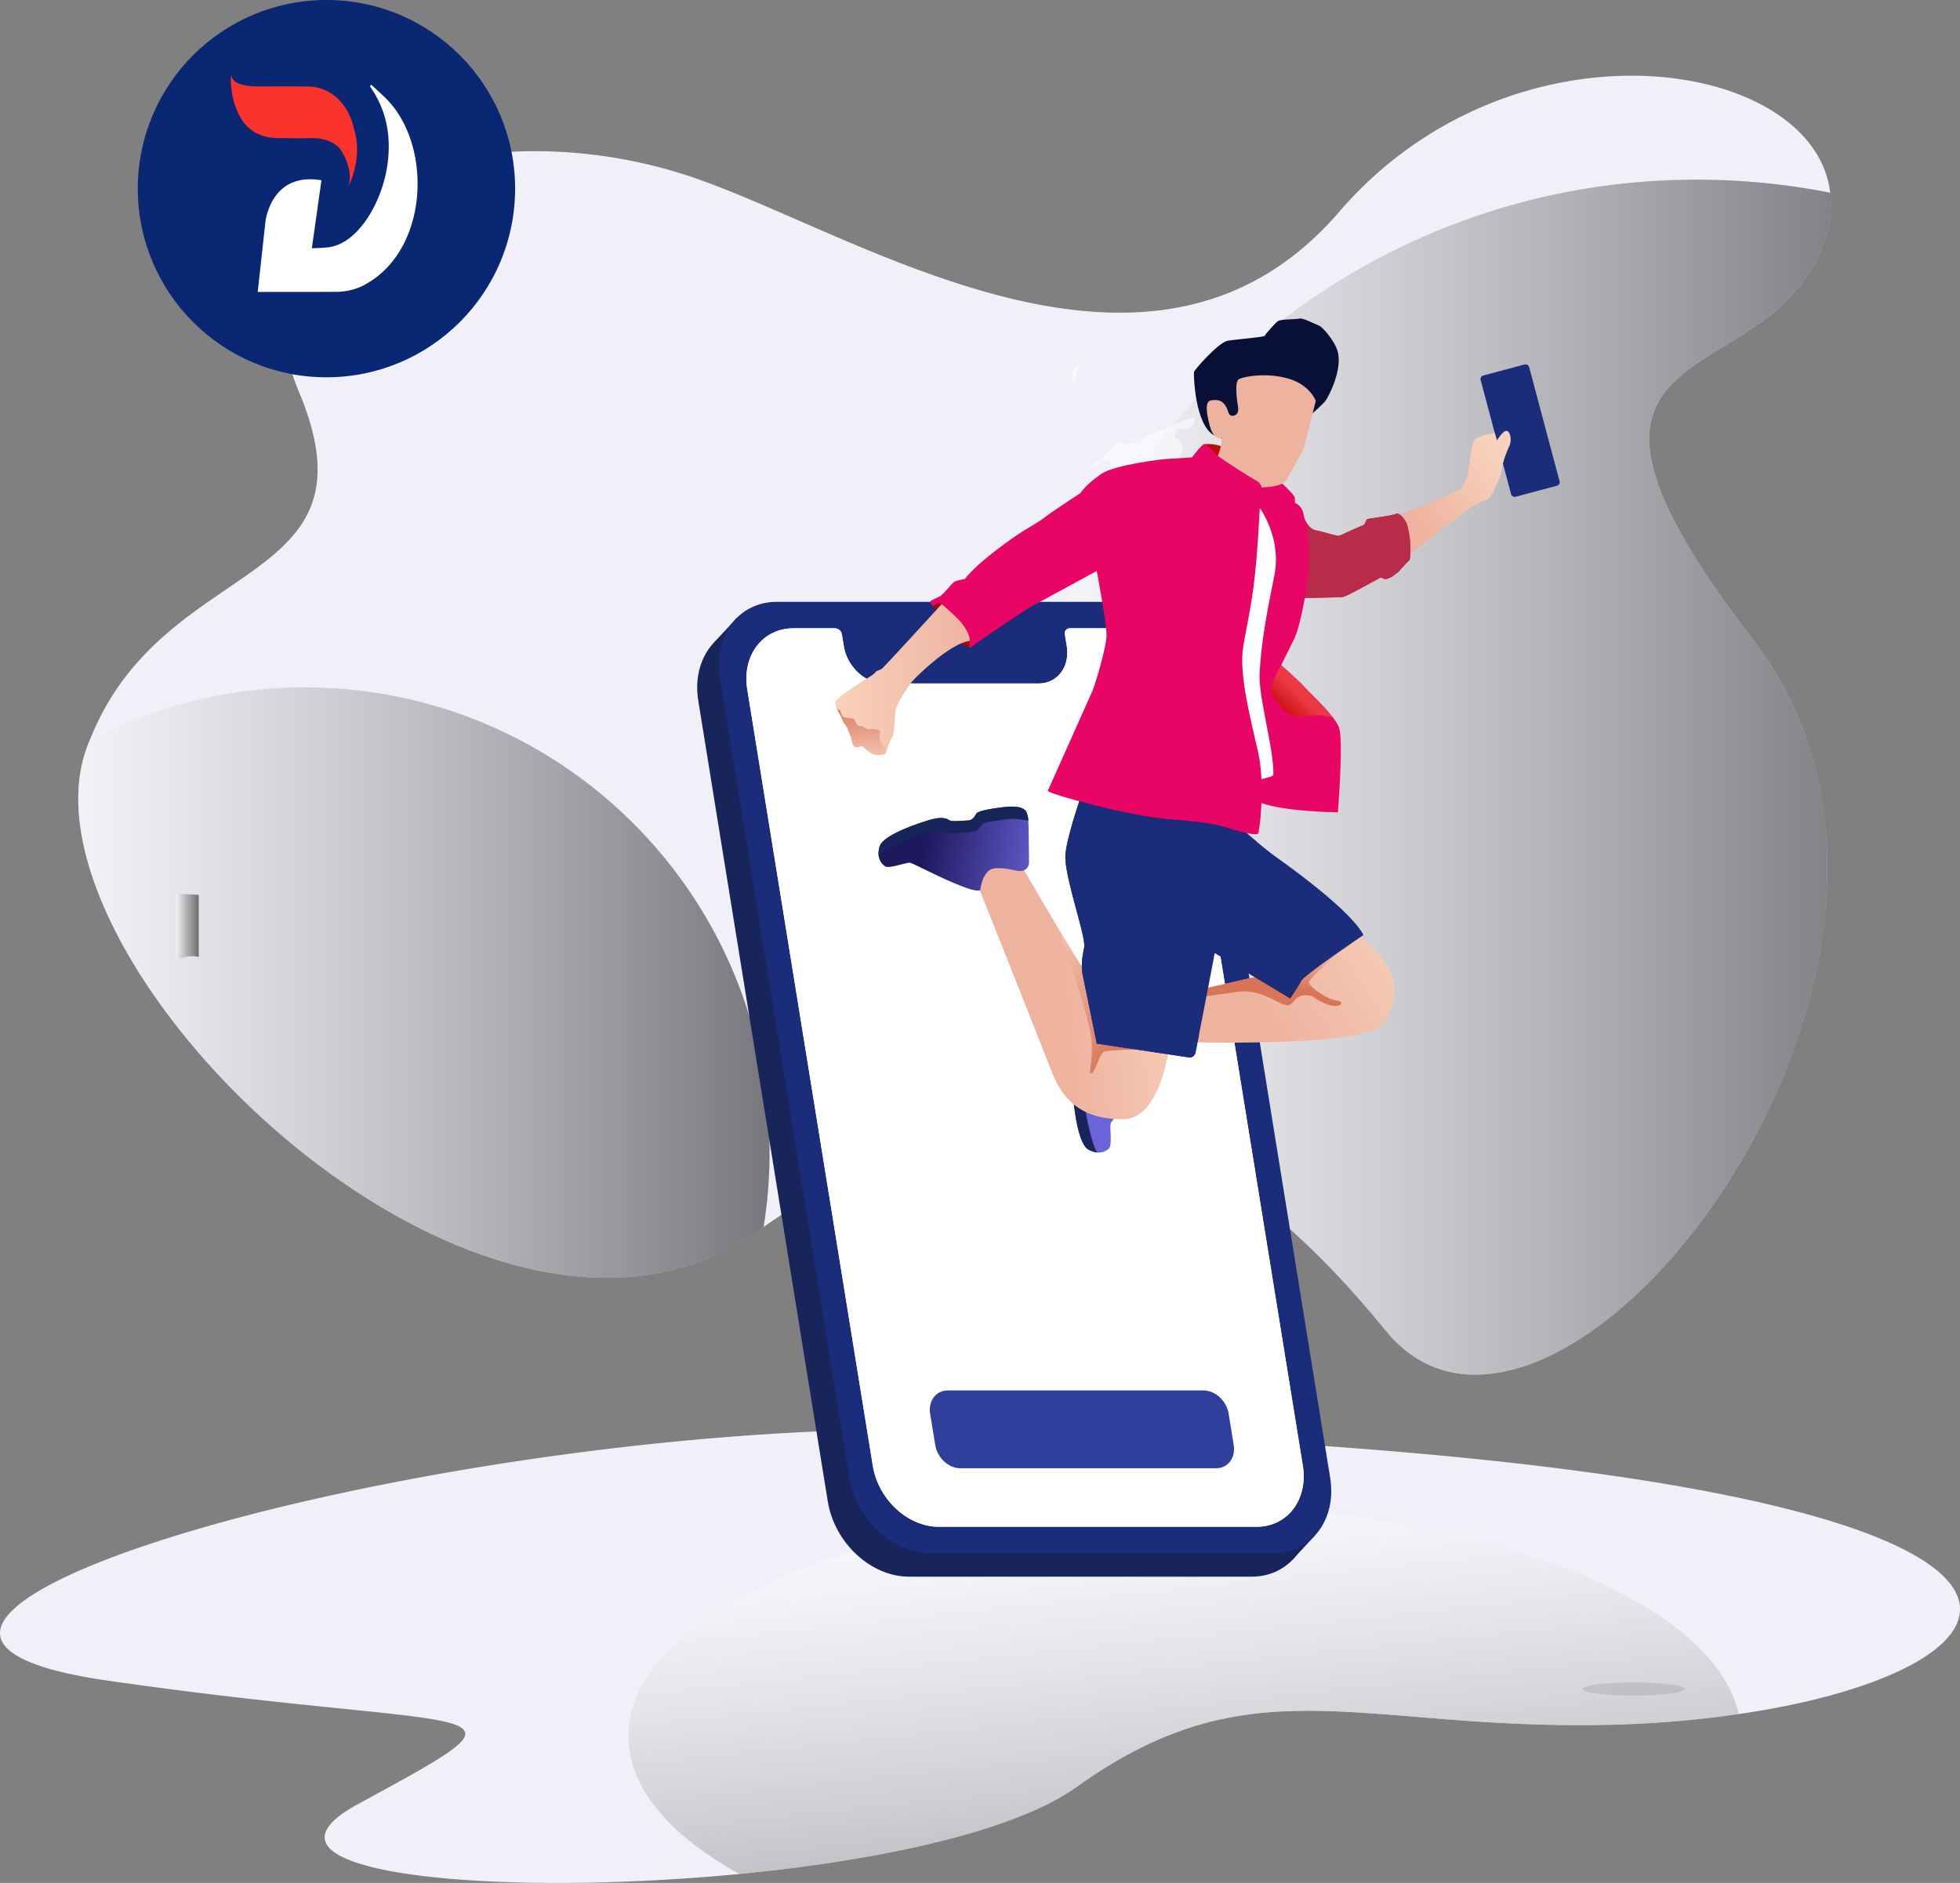 <svg xmlns="http://www.w3.org/2000/svg" xmlns:xlink="http://www.w3.org/1999/xlink" width="910.052" height="874.337" viewBox="0 0 910.052 874.337"><rect x="0" y="0" width="910.052" height="874.337" fill="#808080" stroke="none"/><defs><style>.a{fill:#f1eff8;}.b,.c,.d,.f,.g,.h{opacity:0.5;mix-blend-mode:overlay;isolation:isolate;}.b{fill:url(#a);}.c{fill:url(#b);}.d{fill:url(#e);}.e{opacity:0.1;}.f{fill:url(#f);}.g{fill:url(#g);}.h{fill:url(#h);}.i{fill:#18255b;}.j{fill:#1b2c7b;}.k{fill:#fff;}.l{fill:#2f3f9b;}.m{fill:url(#i);}.n{fill:url(#j);}.o{fill:url(#k);}.p{fill:url(#l);}.q{fill:url(#m);}.r{fill:url(#n);}.s{fill:url(#o);}.t{fill:url(#p);}.u{fill:url(#q);}.v{fill:url(#r);}.w{fill:url(#s);}.x{fill:#e90566;}.y{fill:#091038;}.z{fill:url(#t);}.aa{fill:#b92c49;}.ab{fill:url(#u);}.ac{fill:#092772;}.ad{fill:#fc322d;}</style><linearGradient id="a" x1="0.316" y1="0.052" x2="0.834" y2="1.657" gradientUnits="objectBoundingBox"><stop offset="0" stop-color="#fff"/><stop offset="0.085" stop-color="#f5f5f5"/><stop offset="0.229" stop-color="#dadada"/><stop offset="0.413" stop-color="#afafaf"/><stop offset="0.631" stop-color="#747474"/><stop offset="0.876" stop-color="#292929"/><stop offset="1"/></linearGradient><linearGradient id="b" x1="0" y1="0.5" x2="1" y2="0.5" xlink:href="#a"/><linearGradient id="e" x1="90.575" y1="57.193" x2="92.107" y2="57.193" gradientUnits="objectBoundingBox"><stop offset="0" stop-color="#fff"/><stop offset="1"/></linearGradient><linearGradient id="f" y1="0.5" x2="1" y2="0.5" gradientUnits="objectBoundingBox"><stop offset="0" stop-color="#fff"/><stop offset="0.178" stop-color="#cdcdcd"/><stop offset="0.587" stop-color="#5f5f5f"/><stop offset="0.869" stop-color="#1a1a1a"/><stop offset="1"/></linearGradient><linearGradient id="g" x1="175.966" y1="0.5" x2="176.966" y2="0.5" gradientUnits="objectBoundingBox"><stop offset="0" stop-color="#fff"/><stop offset="0.256" stop-color="#c1c1c1"/><stop offset="0.845" stop-color="#292929"/><stop offset="1"/></linearGradient><linearGradient id="h" x1="2244.355" y1="0.5" x2="2245.355" y2="0.5" xlink:href="#g"/><linearGradient id="i" x1="1.314" y1="0.281" x2="0.367" y2="0.634" gradientUnits="objectBoundingBox"><stop offset="0" stop-color="#f8d2bb"/><stop offset="1" stop-color="#eeb39f"/></linearGradient><linearGradient id="j" x1="0.598" y1="0.599" x2="0.839" gradientUnits="objectBoundingBox"><stop offset="0" stop-color="#d97457"/><stop offset="1" stop-color="#f6ccbc"/></linearGradient><linearGradient id="k" x1="218.829" y1="-6.597" x2="219.073" y2="-6.099" gradientUnits="objectBoundingBox"><stop offset="0" stop-color="#6b63da"/><stop offset="1" stop-color="#1e185d"/></linearGradient><linearGradient id="l" x1="1.181" y1="0.391" x2="0.431" y2="0.496" xlink:href="#i"/><linearGradient id="m" x1="0.739" y1="0.923" x2="0.069" y2="-0.171" xlink:href="#j"/><linearGradient id="n" x1="1.164" y1="0.541" x2="0.293" y2="0.449" xlink:href="#k"/><linearGradient id="o" x1="0.117" y1="0.839" x2="0.738" y2="0.283" gradientUnits="objectBoundingBox"><stop offset="0" stop-color="#680e0e"/><stop offset="1" stop-color="#c90c0f"/></linearGradient><linearGradient id="p" x1="0.471" y1="-0.022" x2="0.539" y2="1.177" xlink:href="#j"/><linearGradient id="q" x1="0" y1="0.5" x2="1" y2="0.5" xlink:href="#i"/><linearGradient id="r" x1="0.88" y1="0.199" x2="0.199" y2="0.72" xlink:href="#i"/><linearGradient id="s" x1="0.606" y1="0.287" x2="0.318" y2="0.835" gradientUnits="objectBoundingBox"><stop offset="0" stop-color="#ba0c0c"/><stop offset="1" stop-color="#c90c0f"/></linearGradient><linearGradient id="t" x1="6.867" y1="-7.053" x2="6.178" y2="-6.486" xlink:href="#i"/><linearGradient id="u" x1="0.517" y1="0.554" x2="0.177" y2="0.836" gradientUnits="objectBoundingBox"><stop offset="0" stop-color="#ec3a45"/><stop offset="1" stop-color="#c90c0f"/></linearGradient></defs><g transform="translate(-85.024 -119)"><g transform="translate(-118.356 -649.799)"><g transform="translate(203.38 803.956)"><g transform="translate(0 628.426)"><path class="a" d="M1010.751,1036.9a492.317,492.317,0,0,1-62.481,5.041c-114.348,2.175-164.035-29.2-244.963,28.786-29.06,20.833-92.022,34.17-156.614,40.435-115.435,11.157-235.98-.343-177.173-32.4,91.753-49.887,59.214-32.058-116.522-57.445S405.8,898.522,654.3,904.85C1206.439,919.011,1169.752,1013.757,1010.751,1036.9Z" transform="translate(-203.38 -904.555)"/><path class="b" d="M765.672,1006.919a492.351,492.351,0,0,1-62.481,5.041c-114.348,2.174-164.035-29.2-244.963,28.786-29.06,20.833-92.022,34.17-156.614,40.435-32.334-17.834-51.524-40.023-51.524-64.048,0-59.014,115.71-106.865,258.437-106.865C642.884,910.268,753.353,952.741,765.672,1006.919Z" transform="translate(41.699 -874.579)"/></g><g transform="translate(36.352)"><path class="a" d="M986.959,1066.019c63.911,83.177,29.2,201.672-27.973,274.842-27.5,35.257-60.238,60.031-89.711,65.2-20.146,3.68-38.73-1.9-53.023-19.4-44.852-54.929-91.885-91.617-147.631-96.376-21.439-1.774-44.1,1.156-68.471,9.664-22.663,7.827-46.826,20.483-72.757,38.593h-.069c-.956.681-1.837,1.293-2.792,1.974-1.974,1.356-3.948,2.717-5.922,3.879-128.3,80.109-340.115-130.684-305.676-227.747.475-1.424,1.024-2.855,1.637-4.216,34.1-86.712,135.719-69.152,97.126-161.587-8.983-21.508-9.6-40.155-4.085-55.672,18.584-52.274,106.8-69.7,182.957-45.333C539.5,865.5,612.811,909.674,682.576,913.69c40.361,2.38,79.5-8.714,112.1-46.558,80.728-93.583,220.6-71.669,227.947-8.845a49.567,49.567,0,0,1-2.043,20.352C996.829,956.231,871.111,915.458,986.959,1066.019Z" transform="translate(-209.199 -803.955)"/><path class="c" d="M621.487,1025.474c63.911,83.177,29.2,201.673-27.973,274.842-27.5,35.257-60.238,60.031-89.711,65.2-20.146,3.68-38.73-1.9-53.023-19.4-44.852-54.929-91.885-91.616-147.631-96.376a313.973,313.973,0,0,1-13.88-41.117,307.358,307.358,0,0,1-9.189-52.885q-1.227-13.68-1.224-27.767c0-174.655,141.641-316.3,316.289-316.3a320.288,320.288,0,0,1,62.006,6.06,49.566,49.566,0,0,1-2.043,20.352C631.357,915.686,505.64,874.914,621.487,1025.474Z" transform="translate(156.272 -763.411)"/><path class="c" d="M599.919,884.245A190.919,190.919,0,0,1,414.169,1030.72c-96.645,0-176.554-71.807-189.216-164.985,18.584-52.274,106.8-69.7,182.957-45.333C456.848,836.057,530.154,880.229,599.919,884.245Z" transform="translate(-126.542 -774.51)"/><path class="c" d="M530.178,1065.26a216.028,216.028,0,0,1-2.786,34.714h-.069c-.956.681-1.837,1.293-2.792,1.974-1.974,1.356-3.948,2.717-5.922,3.88-128.3,80.109-340.115-130.684-305.676-227.747.475-1.424,1.024-2.855,1.637-4.217a214.811,214.811,0,0,1,99.781-24.437c101.892,0,187.174,70.514,209.906,165.4A215.927,215.927,0,0,1,530.178,1065.26Z" transform="translate(-209.199 -565.38)"/></g></g><g transform="translate(783.529 1069.336)"><path class="d" d="M310.5,869.189c-3.292-7.428-8.24-14.343-13.143-21.152-.369-.506-.756-1.062-1.106-1.6a33.652,33.652,0,0,1,3.311,2.549C305.39,854.2,308.27,861.537,310.5,869.189Z" transform="translate(-296.251 -846.438)"/><ellipse class="e" cx="23.727" cy="3.061" rx="23.727" ry="3.061" transform="translate(154.624 480.709)"/><path class="e" d="M303.014,863.468c.287.725.725,2.024,1.306,3.911Q303.664,865.42,303.014,863.468Z" transform="translate(-260.767 -757.084)"/></g><g transform="translate(285.12 1183.772)"><path class="f" d="M216.465,864.757c3.473.131,7.015.337,10.551.543v28.86a13.779,13.779,0,0,0-2.992-.343,16.78,16.78,0,0,0-7.49,1.905,3.81,3.81,0,0,1-.069-.881Z" transform="translate(-216.465 -864.757)"/></g><g transform="translate(700.988 937.478)"><path class="g" d="M297.28,840.808l-12.85,11.757a4.722,4.722,0,0,0,3.917-1.412l2.2-2.193a18.635,18.635,0,0,0,3.13,1.25v3.136a5.119,5.119,0,0,0,5.172,5.172h5.016a4.929,4.929,0,0,0,5.172-4.7.593.593,0,0,0,.156-.475V850.21a18.709,18.709,0,0,0,3.136-1.25l2.193,2.193a5.393,5.393,0,0,0,7.521,0l3.611-3.6a5.2,5.2,0,0,0,0-7.365l-2.355-2.193a29.159,29.159,0,0,0,1.412-3.292h3.136a5.16,5.16,0,0,0,5.172-5.329,24.736,24.736,0,0,0-7.365,2.193c-4.7,1.88-9.408,4.385-14.268,5.953a15.06,15.06,0,0,1-10.026,3.917A11.751,11.751,0,0,1,297.28,840.808Z" transform="translate(-275.733 -804.133)"/><path class="h" d="M284.995,831.914a48.684,48.684,0,0,1,1.88-6.584l-2.193,2.2a4.945,4.945,0,0,0,0,7.365l.156.156A21.092,21.092,0,0,1,284.995,831.914Z" transform="translate(-283.038 -825.33)"/></g><path class="i" d="M267.459,844.219l-11.044,11.921L525.03,1282.049l10.714-11.606-3.738-13.094Z" transform="translate(278.265 211.258)"/><path class="i" d="M512.645,1286.59H353.564c-17.716,0-34.614-15.667-37.737-34.989L255.7,879.8c-3.123-19.322,8.708-34.989,26.43-34.989H441.213c17.716,0,34.614,15.667,37.737,34.989l60.119,371.8C542.2,1270.923,530.368,1286.59,512.645,1286.59Z" transform="translate(271.895 214.346)"/><path class="j" d="M514.246,1284.84H355.171c-17.722,0-34.62-15.66-37.743-34.988l-60.119-371.8c-3.123-19.328,8.708-34.989,26.424-34.989H442.814c17.722,0,34.62,15.661,37.743,34.989l60.119,371.8C543.8,1269.18,531.969,1284.84,514.246,1284.84Z" transform="translate(280.327 205.201)"/><path class="k" d="M428.329,845.033H408.92a2.3,2.3,0,0,0-2.18,2.886l.868,5.354c1.549,9.6-4.329,17.378-13.131,17.378H322.82c-8.8,0-17.2-7.777-18.747-17.378l-.868-5.354a3.389,3.389,0,0,0-3.117-2.886H280.679c-14.361,0-23.95,12.693-21.414,28.354l58.289,360.48c2.53,15.661,16.229,28.36,30.591,28.36H495.788c14.361,0,23.95-12.7,21.42-28.36l-58.289-360.48C456.389,857.726,442.69,845.033,428.329,845.033Z" transform="translate(291.083 215.527)"/><path class="k" d="M428.329,845.033H408.92a2.3,2.3,0,0,0-2.18,2.886l.868,5.354c1.549,9.6-4.329,17.378-13.131,17.378H322.82c-8.8,0-17.2-7.777-18.747-17.378l-.868-5.354a3.389,3.389,0,0,0-3.117-2.886H280.679c-14.361,0-23.95,12.693-21.414,28.354l58.289,360.48c2.53,15.661,16.229,28.36,30.591,28.36H495.788c14.361,0,23.95-12.7,21.42-28.36l-58.289-360.48C456.389,857.726,442.69,845.033,428.329,845.033Z" transform="translate(291.083 215.527)"/><path class="l" d="M405.411,937.818H286.665c-5.485,0-10.707-4.848-11.675-10.82l-2.343-14.492c-.968-5.978,2.692-10.82,8.171-10.82H399.571c5.479,0,10.707,4.842,11.669,10.82L413.582,927C414.551,932.97,410.89,937.818,405.411,937.818Z" transform="translate(362.619 512.775)"/><path class="m" d="M373.106,867.747c.706.356,14.711,11.7,16.835,19.852s.106,17.835-5.316,22.683c-11.694,10.457-93.577,7.621-93.577,7.621l6.384-23.569,32.608-7.446Z" transform="translate(459.979 334.703)"/><path class="n" d="M331.586,896.59c3.055.931,3.055.531,5.71-2.393s7.577-1.462,7.577-1.462c12.631,8.777,16.217,2.392,11.831,2.13s-13.025-6.384-13.156-8.377S359.1,871.2,359.1,871.2s-1.924-1.175-4.473-2.718l-33.233,14.767-28.885,6.6v3.417s8.639-1.193,18.209-2.524S328.525,895.66,331.586,896.59Z" transform="translate(467.629 338.581)"/><path class="j" d="M304.615,859.094s12.231,11.875,22.507,19.14,34.208,25.169,39.524,35.444c0,0-27.473,18.609-28.885,21.271s-5.141,8.152-5.141,8.152l-39.7-23.925Z" transform="translate(469.806 289.302)"/><path class="j" d="M313.123,914.864c-4.254-4.9.662-36.944,3.686-46.045a110.34,110.34,0,0,1-9.976-8.92l-2.518-.556-11.394,58.533,39.7,23.925s3.723-5.5,5.141-8.152C337.761,933.648,319.164,921.817,313.123,914.864Z" transform="translate(469.806 290.603)"/><path class="o" d="M311.526,892.589c.775-5.791,3.423-8.871,3.761-11.763l.012-.087a3.839,3.839,0,0,0-3.023-4.21c-6.447-1.35-19.5-4.036-20.7-3.986-1.6.069-2.924.057-3.654.781s-2.642,1.718-3.392,10.17-.287,11.151.162,11.894,2.942,2.1,2.5,4.7-.956,6.859-1.537,7.927-2.98,2.005-2.455,9.3,2.517,22.926,7.146,25.437,7.64,1.137,9.451-.406.256-10.17.95-11.869,20.746-25.181,19.228-29.154C319.972,901.316,310.752,898.374,311.526,892.589Z" transform="translate(418.393 359.861)"/><path class="i" d="M290.343,942.744a10.476,10.476,0,0,0,4.291,1.355c-2.524-2.149-5.828-19.39-6.29-23.676s1.324-7.921,2.361-9.008,1.862-10.869,2.074-12.825-1.837-3.473-2.517-4.766-.319-2.492-.063-9.464a32.886,32.886,0,0,1,3-11.613,12.987,12.987,0,0,0-1.624-.207c-1.6.069-2.924.057-3.654.781s-2.642,1.718-3.392,10.17-.287,11.151.162,11.894,2.942,2.1,2.5,4.7-.956,6.859-1.537,7.927-2.98,2.005-2.455,9.3S285.714,940.233,290.343,942.744Z" transform="translate(418.393 359.861)"/><path class="p" d="M296.253,864.24s29.285,50.774,31.815,52.373,3.661,7.971,3.661,7.971l34.176,23.925s-3.992,34.564-21.27,34.826-27.642-6.647-33.758-22.6-33.5-84.538-33.5-84.538l-1.462-13.555,15.286-.531Z" transform="translate(380.605 305.159)"/><path class="q" d="M295.638,888.648c-.731-.463-3.686-5.017-7.521-11.257l-6.016-9.945s14.6,41.579,15.13,52.036-1.949,15.243,0,14.537,3.542-9.57,6.028-10.108,11.519-.881,13.468-.881c1.143,0-1.012-8.933-2.992-16.3L299.3,896.619S298.162,890.241,295.638,888.648Z" transform="translate(413.036 333.123)"/><path class="j" d="M292.491,856.28s-9.995,27.5-9.926,36.013c.094,10.682,9.664,36.994,8.733,41.911s-1.6,8.508-.531,13.561,6.378,31.1,6.378,31.1l42.76,6.4a2.718,2.718,0,0,0,3.067-2.162c2.53-12.862,13.774-70.183,13.5-72.426-.312-2.524,4.342-26.718,8.2-33.364Z" transform="translate(415.47 274.538)"/><path class="r" d="M322.69,886.938c5.822-.468,9.4,1.475,12.294,1.2l.081-.006a3.836,3.836,0,0,0,3.48-3.848c-.037-6.585-.156-19.915-.462-21.077-.4-1.543-.668-2.842-1.53-3.4s-2.236-2.224-10.657-1.174-10.957,2.068-11.594,2.661-1.431,3.323-4.06,3.436-6.909.506-8.077.162-2.586-2.486-9.6-.444-21.883,7.291-23.363,12.35.5,7.7,2.386,9.145,9.995-1.887,11.8-1.568,28.985,14.98,32.552,12.663C315.937,897.033,316.875,887.4,322.69,886.938Z" transform="translate(342.611 285.065)"/><path class="i" d="M269.188,876.794a10.331,10.331,0,0,0-.418,4.473c1.562-2.917,17.722-9.776,21.814-11.132a12.627,12.627,0,0,1,9.308.413c1.28.775,11.013-.468,12.975-.675s3-2.523,4.123-3.467,2.374-.831,9.239-2.049a32.835,32.835,0,0,1,11.988.487,12.033,12.033,0,0,0-.144-1.637c-.4-1.543-.668-2.842-1.53-3.4s-2.236-2.224-10.657-1.174-10.957,2.068-11.594,2.661-1.431,3.323-4.06,3.436-6.909.506-8.077.162-2.586-2.486-9.6-.444S270.669,871.734,269.188,876.794Z" transform="translate(342.622 285.065)"/><path class="j" d="M339.549,975.643c-7.271,1.993-27.736-6.072-31.64-13.512-4.054-7.746-3.311-46.089-1.793-56.084,1.874-12.312,8.5-44.053,8.5-44.053l-2.3-1.7-12.618-3.679-9.364,4.079c-2.93,8.621-7.815,23.875-7.765,29.835.094,10.682,9.664,36.994,8.733,41.911s-1.6,8.508-.531,13.561,6.378,31.1,6.378,31.1l42.76,6.4a2.718,2.718,0,0,0,3.067-2.162c.387-1.961.974-4.954,1.693-8.62A17.681,17.681,0,0,1,339.549,975.643Z" transform="translate(415.47 276.301)"/><path class="s" d="M275.893,842.923l-3.123,2.855s9.308,18.878,16.617,18.947l3.061-10.107L284.4,842.923Z" transform="translate(364.077 204.455)"/><path class="t" d="M266.563,850.512l-1.012,2.411a26.111,26.111,0,0,0,1.456,3.173,32.5,32.5,0,0,1,1.687,3.629c.263.625,1.506,1.862,2.036,3.28s1.505,3.81,1.774,4.785.531,3.548,2.124,3.723,2.48-1.15,3.548,0,3.8,3.367,5.666,3.541,4.079-.087,4.435-.618a14.275,14.275,0,0,0,.862-2.474l-3.611-13.474-6.915-4.785Z" transform="translate(326.2 244.274)"/><path class="u" d="M315.658,843.079s-27.249,29.86-28.579,30.885-2.524.793-3.23,1.905-6.072,3.917-7.2,4.847-11.163,6.915-11.163,9.108.993,3.123,1.793,3.386.731,2.73,2.062,3.323,4.316.331,4.848,1.068,1.268,3.317,2.73,3.055,2.786,1.73,4.185,1.53,4.654-.138,4.985.862-.6,2.992.131,4.454,2.592,5.516,2.992,4.254a41.125,41.125,0,0,1,2.923-6.447c.662-.868.8-9.839,1.331-12.362s4.916-9.9,7.709-13.093,18.035-17.8,26.693-18.735l2.817-7.321Z" transform="translate(325.844 205.274)"/><rect class="j" width="23.293" height="58.272" rx="1.695" transform="translate(890.429 943.606) rotate(-14.926)"/><path class="v" d="M306.907,870.616s30.484-11.875,31.728-13.649a24.159,24.159,0,0,0,3.011-6.2c.175-1.061,1.643-15.042,3.567-16.566s8.97-2.924,8.97-2.924l1.068,3.517s3.255-5.316,4.848-4.316,2.062,4.516.8,7.178-3.124,7.777-3.255,10.032a22.946,22.946,0,0,1-2.461,7.377c-.662,1.068-1.993,5.385-3.592,6.516a27.474,27.474,0,0,1-6.509,3.055c-.931.137-33.827,25.655-33.827,25.655Z" transform="translate(543.188 138.482)"/><path class="w" d="M292.765,832.581l.706-1.149a17.965,17.965,0,0,1,9.7,1.68c4.523,2.393,1.905,7.977,1.687,7.977s-9.127-2.792-9.127-2.792Z" transform="translate(468.988 143.641)"/><path class="x" d="M321.376,836.583s5.516,5.185,5.653,6.378a12.536,12.536,0,0,1,0,2.393,6.933,6.933,0,0,1,4.054,5.385c.793,4.254,3.454,7.178,5.978,7.509s9.57,2.793,10.7,2.393,9.639-4.454,10.832-4.716,1.331-2.73,2.193-2.992,11.3-1.53,13.162-2.393,4.516,3.055,5.116,4.785A41.931,41.931,0,0,1,380.4,871.8s-4.123,4.192-4.585,4.923-1.993,1.593-2.661,2.254-3.785,2.193-4.516,1.8a11.96,11.96,0,0,0-1.793-.731s-15.686,8.771-17.348,9.04-17.816.462-17.816.462-2.455,14.161-4.979,19.178-5.984,12.056-5.984,12.056,9.17,8.109,10.632,9.97,14.093,13.162,16.217,19.009-.531,39.343-.531,39.343-28.979-.262-38.28-5.579S294.4,846.884,294.4,846.884l2.924-13.024Z" transform="translate(477.545 156.898)"/><path class="y" d="M347.282,865.977s4.747-4.1,6.091-5.972,8.183-14.8,5.291-23.413c-1.268-3.792-6.228-10.358-8.627-11.351s-7.6-3.636-8.927-3.192-8.508.156-9.964,1.181-5.985,6.247-6.06,6.821-12.993,1.618-17.191,2.262-15.592,13.555-15.754,14.574.356,24.725,9.5,29.46,20.321,1.818,21.583,1.668S347.282,865.977,347.282,865.977Z" transform="translate(465.6 94.677)"/><path class="z" d="M301.174,869.848s4.9-5,5.647-14.586c0,0-3.773,1.78-5.722-5.766s-1.974-11.444,1.056-11.707,5.872-.112,7.74,5.96a1.949,1.949,0,0,0,2.511,1.162c1.874-.606,2.161-2.1,1.8-4.46s-1.718-11.232.487-12.425,12.419-3.2,22.714-.319,12.95,10.395,12.95,10.395l-5.46,21.852s-7.284,13.731-8.545,15.392c-2.13,2.817-11.138,2.942-11.138,2.942l-1.805,3.6-.887,7.177,3.5,5.847s4.585,9.733,2.561,10.4-34.895-12.132-35.9-14.1-.875-21.926-.875-21.926Z" transform="translate(463.952 116.843)"/><path class="k" d="M315.286,835.561s11.831,13.73,9.526,31.99c-.75,5.935-6.19,27.111-7.265,48.026-.569,11.157,6.378,34.026,6.378,46.52a1.11,1.11,0,0,1-.494,1.2c-.7.4-5.685,1.693-5.685,1.693l-24.656-46.751,12.762-56.359Z" transform="translate(470.698 165.829)"/><path class="x" d="M381.3,838.262s-22.87,2.417-29.423,6.915c-7.353,5.048-9.658,8.858-9.658,8.858s-13.6,8.927-15.948,10.814c-2.836,2.273-6.915,4.516-10.769,6.909s-20.471,13.824-26.98,22.2c0,0-3.854.562-5.054,1.424s-4.916,5.784-6.547,6.647-4.117,1.7-4.354,2.33.731,2.155,1.462,2.155,1.2-3.454,5.454.537,7.246,6.047,9.9,10.832.931,6.847,1.262,7.578,1.262-.069,2.393-1.068,22.507-15.536,26.23-17.6,30.522-16.6,30.522-16.6,4.566,24.1,4.566,29.773-5.491,23.394-6.378,25.518-20.383,45.552-20.914,46.789,37.575,11.7,55.653,13.119,23.038,2.48,29.6,4.6,11.694,3.017,12.406,2.13,3.367-22.863,0-37.749-9.039-36.345-6.915-49.013,4.41-21,6.028-39.423c1.48-16.866,1.593-27.867,2.168-30s1.331-5.8-2.124-7.665-17.06-10.632-18.3-11.875-4.7-5.228-5.941-5.047-5.585,6.109-5.585,6.109Z" transform="translate(362.82 143.719)"/><path class="aa" d="M347.752,841.417c-.6-1.73-3.255-5.647-5.116-4.785s-12.294,2.124-13.162,2.393-.993,2.723-2.193,2.992-9.7,4.316-10.832,4.716-8.171-2.061-10.7-2.393c-1.805-.238-3.679-1.805-4.891-4.242v.007s3.317,19.315-.493,35.538c0,0,16.154-.2,17.816-.462s17.348-9.04,17.348-9.04a11.964,11.964,0,0,1,1.793.731c.731.393,3.854-1.131,4.516-1.8s2.193-1.524,2.661-2.254,4.585-4.923,4.585-4.923A41.93,41.93,0,0,0,347.752,841.417Z" transform="translate(508.858 170.805)"/><path class="ab" d="M313.1,857.665c-1.368-1.743-9.508-8.97-10.526-9.876-1.237,1.811-6.6,10.1-4,14,2.924,4.385,6.378,10.763,14.224,9.57,4.973-.762,9.939-.606,13.831.824C322.181,866.317,314.248,859.121,313.1,857.665Z" transform="translate(495.787 229.987)"/></g><g transform="translate(-1521.8 -517.436)"><circle class="ac" cx="87.6" cy="87.6" r="87.6" transform="translate(1670.8 636.435)"/><path class="k" d="M1788.981,685.412c-2.915-3.612-6.485-6.473-9.753-9.681l-.63.815c7.573,10.728,10.059,22.941,8.07,36.682-2.521,17.421-13.783,36.651-27.728,38.078-2.278.234-4.758.347-7.319.394l4.458-31.538c-23.528-4.118-26.008,19.215-26.008,19.215L1726.488,772h21.793v0q7.362,0,14.722-.055a27.8,27.8,0,0,0,11.821-2.6C1804.41,754.8,1807.946,708.911,1788.981,685.412Z"/><path class="ad" d="M1771.278,696.782c-2.194-11.4-10.44-20-21.115-20.162-11.46-.176-11.283-.066-22.745-.034-14.772.025-12.95-5.586-12.95-5.586-.772,1.676-.46,5.1.011,7.979a7.557,7.557,0,0,0,.2,1.7c.219.992.472,1.962.741,2.919l.042.167.006,0c3.19,11.183,9.862,16.806,20.868,16.8,8.8-.007,5.967.231,14.765.008,4.793-.122,9.115.846,12.843,4.114,1.487,1.4,7.2,10.3,4.631,18.375C1768.576,723.058,1775.414,710.146,1771.278,696.782Z"/></g></g></svg>